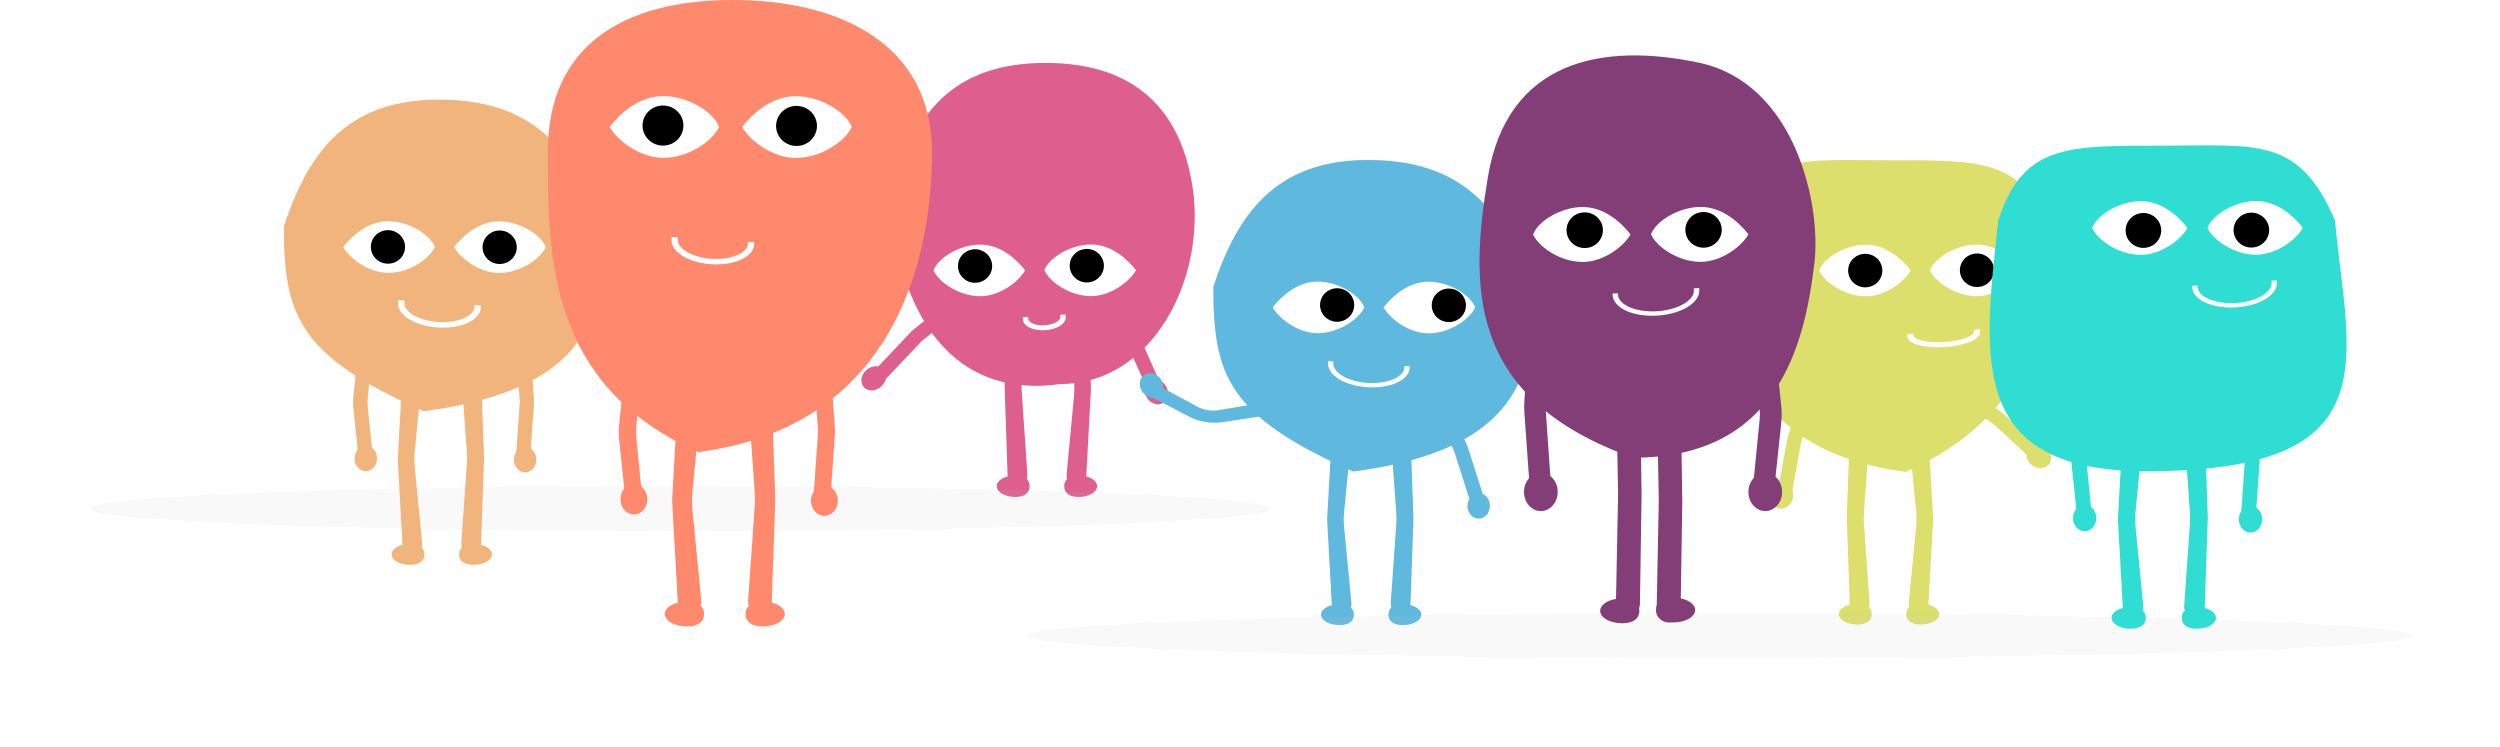 <svg width="502" height="150" viewBox="0 0 502 150" fill="none" xmlns="http://www.w3.org/2000/svg">
<path d="M214.187 97.631C214.187 98.108 214.347 98.498 214.68 98.779C215.024 99.069 215.615 99.295 216.575 99.295C217.534 99.295 218.377 99.069 218.965 98.729C219.565 98.382 219.81 97.976 219.81 97.631C219.81 97.287 219.565 96.881 218.965 96.534C218.377 96.194 217.534 95.968 216.575 95.968C215.615 95.968 215.024 96.194 214.68 96.484C214.347 96.765 214.187 97.155 214.187 97.631Z" fill="#DE5F8D" stroke="#DE5F8D" stroke-width="0.989"/>
<path d="M206.251 97.631C206.251 98.108 206.091 98.498 205.758 98.779C205.414 99.069 204.822 99.295 203.863 99.295C202.904 99.295 202.06 99.069 201.473 98.729C200.873 98.382 200.627 97.976 200.627 97.631C200.627 97.287 200.873 96.881 201.473 96.534C202.06 96.194 202.904 95.968 203.863 95.968C204.822 95.968 205.414 96.194 205.758 96.484C206.091 96.765 206.251 97.155 206.251 97.631Z" fill="#DE5F8D" stroke="#DE5F8D" stroke-width="0.989"/>
<path d="M217.628 60.405C217.585 59.616 216.933 58.998 216.144 58.998C215.268 58.998 214.582 59.752 214.664 60.624L216.153 76.38C216.253 77.435 216.253 78.497 216.154 79.552L214.664 95.354C214.581 96.226 215.267 96.98 216.143 96.98C216.933 96.98 217.585 96.362 217.627 95.573L218.575 77.966L217.628 60.405Z" fill="#DE5F8D" stroke="#DE5F8D" stroke-width="0.989"/>
<path d="M222.117 58.948C221.84 58.561 221.313 58.441 220.897 58.67C220.419 58.933 220.278 59.546 220.593 59.992L225.983 67.636C226.358 68.167 226.681 68.731 226.948 69.321L230.752 77.716C230.977 78.212 231.585 78.413 232.063 78.15C232.479 77.921 232.648 77.417 232.456 76.984L228.691 68.535C228.386 67.85 228.012 67.197 227.574 66.585L222.117 58.948Z" fill="#DE5F8D" stroke="#DE5F8D" stroke-width="0.989"/>
<path d="M184.716 68.155L184.738 68.131L184.764 68.11L192.725 61.689C193.138 61.355 193.177 60.748 192.809 60.366C192.475 60.018 191.924 59.983 191.548 60.286L183.456 66.798L176.21 74.454C175.879 74.804 175.881 75.347 176.216 75.694C176.583 76.077 177.203 76.075 177.568 75.691L184.716 68.155Z" fill="#DE5F8D" stroke="#DE5F8D" stroke-width="0.989"/>
<path d="M204.61 77.757L204.608 77.723L204.61 77.689L205.803 60.597C205.864 59.733 205.179 58.998 204.313 58.998C203.508 58.998 202.848 59.636 202.82 60.441L202.225 77.724L202.822 95.534C202.849 96.34 203.51 96.98 204.316 96.98C205.181 96.98 205.866 96.247 205.808 95.383L204.61 77.757Z" fill="#DE5F8D" stroke="#DE5F8D" stroke-width="0.989"/>
<path d="M174.245 74.714C173.298 75.589 173.24 76.808 173.849 77.441C174.457 78.074 175.702 78.09 176.649 77.215C177.596 76.34 177.654 75.121 177.045 74.489C176.437 73.856 175.192 73.84 174.245 74.714Z" fill="#DE5F8D" stroke="#DE5F8D" stroke-width="0.989"/>
<path d="M230.654 79.49C231.288 80.596 232.479 80.95 233.259 80.521C234.038 80.092 234.349 78.91 233.715 77.804C233.081 76.698 231.89 76.343 231.11 76.773C230.331 77.202 230.02 78.384 230.654 79.49Z" fill="#DE5F8D" stroke="#DE5F8D" stroke-width="0.989"/>
<path d="M179.835 37.883C177.825 46.799 183.01 81.339 212.86 77.117C231.563 77.117 242.125 55.844 239.513 37.883C237.293 22.614 228.467 12.633 209.9 12.633C191.332 12.633 183.171 23.084 179.835 37.883Z" fill="#DE5F8D"/>
<path d="M209.7 54.272C210.913 56.812 215.018 59.464 219.068 59.461C223.119 59.457 226.897 56.442 228.106 54.256C226.288 51.932 223.11 49.086 219.059 49.089C215.009 49.093 210.666 51.708 209.7 54.272Z" fill="white"/>
<path d="M187.434 54.292C188.647 56.832 192.752 59.484 196.803 59.481C200.853 59.477 204.632 56.462 205.841 54.276C204.022 51.952 200.844 49.106 196.793 49.109C192.743 49.113 188.401 51.728 187.434 54.292Z" fill="white"/>
<ellipse rx="3.432" ry="3.368" transform="matrix(-0.987 0.161 0.167 0.986 218.229 53.352)" fill="black"/>
<ellipse rx="3.432" ry="3.368" transform="matrix(-0.987 0.161 0.167 0.986 195.791 53.418)" fill="black"/>
<mask id="path-14-outside-1_970_9261" maskUnits="userSpaceOnUse" x="204.514" y="62.573" width="10.244" height="4.626" fill="black">
<rect fill="white" x="204.514" y="62.573" width="10.244" height="4.626"/>
<path d="M205.841 64.118C205.876 64.646 206.316 65.126 207.065 65.453C207.813 65.78 208.809 65.927 209.833 65.862C210.857 65.797 211.825 65.525 212.524 65.106C213.223 64.687 213.596 64.155 213.561 63.627L213.368 63.64C213.401 64.141 213.047 64.646 212.382 65.044C211.718 65.442 210.799 65.7 209.826 65.762C208.854 65.824 207.908 65.684 207.197 65.374C206.486 65.063 206.068 64.607 206.035 64.106L205.841 64.118Z"/>
</mask>
<path d="M205.841 64.118C205.876 64.646 206.316 65.126 207.065 65.453C207.813 65.78 208.809 65.927 209.833 65.862C210.857 65.797 211.825 65.525 212.524 65.106C213.223 64.687 213.596 64.155 213.561 63.627L213.368 63.64C213.401 64.141 213.047 64.646 212.382 65.044C211.718 65.442 210.799 65.7 209.826 65.762C208.854 65.824 207.908 65.684 207.197 65.374C206.486 65.063 206.068 64.607 206.035 64.106L205.841 64.118Z" fill="white"/>
<path d="M205.841 64.118C205.876 64.646 206.316 65.126 207.065 65.453C207.813 65.78 208.809 65.927 209.833 65.862C210.857 65.797 211.825 65.525 212.524 65.106C213.223 64.687 213.596 64.155 213.561 63.627L213.368 63.64C213.401 64.141 213.047 64.646 212.382 65.044C211.718 65.442 210.799 65.7 209.826 65.762C208.854 65.824 207.908 65.684 207.197 65.374C206.486 65.063 206.068 64.607 206.035 64.106L205.841 64.118Z" stroke="white" stroke-width="0.897" mask="url(#path-14-outside-1_970_9261)"/>
<g filter="url(#filter0_d_970_9261)">
<ellipse rx="118.532" ry="4.529" transform="matrix(-1 0 0 1 136.531 102.134)" fill="#C4C4C4" fill-opacity="0.1"/>
</g>
<path d="M84.743 111.321C84.743 111.775 84.587 112.148 84.256 112.419C83.911 112.701 83.318 112.921 82.355 112.921C81.394 112.921 80.548 112.701 79.96 112.371C79.356 112.032 79.12 111.641 79.12 111.321C79.12 111.002 79.356 110.611 79.96 110.272C80.548 109.942 81.394 109.722 82.355 109.722C83.318 109.722 83.911 109.942 84.256 110.224C84.587 110.495 84.743 110.868 84.743 111.321Z" fill="#F1B47C" stroke="#F1B47C" stroke-width="0.989"/>
<path d="M92.679 111.321C92.679 111.775 92.835 112.148 93.166 112.419C93.511 112.701 94.104 112.921 95.067 112.921C96.028 112.921 96.874 112.701 97.462 112.371C98.066 112.032 98.302 111.641 98.302 111.321C98.302 111.002 98.066 110.611 97.462 110.272C96.874 109.942 96.028 109.722 95.067 109.722C94.104 109.722 93.511 109.942 93.166 110.224C92.835 110.495 92.679 110.868 92.679 111.321Z" fill="#F1B47C" stroke="#F1B47C" stroke-width="0.989"/>
<path d="M81.307 75.25C81.351 74.463 82.001 73.848 82.789 73.848C83.666 73.848 84.352 74.603 84.267 75.476L82.788 90.658C82.686 91.709 82.686 92.767 82.788 93.818L84.267 109.045C84.352 109.917 83.666 110.673 82.79 110.673C82.002 110.673 81.351 110.057 81.307 109.27L80.362 92.238L81.307 75.25Z" fill="#F1B47C" stroke="#F1B47C" stroke-width="0.989"/>
<path d="M72.376 70.741C72.425 70.266 72.825 69.906 73.302 69.906C73.853 69.906 74.283 70.381 74.229 70.929L73.359 79.81C73.295 80.456 73.296 81.107 73.36 81.753L74.228 90.531C74.282 91.079 73.852 91.554 73.301 91.554C72.824 91.554 72.424 91.194 72.374 90.72L71.444 81.908C71.365 81.159 71.365 80.404 71.443 79.654L72.376 70.741Z" fill="#F1B47C" stroke="#F1B47C" stroke-width="0.989"/>
<path d="M104.873 80.675L104.876 80.641L104.873 80.606L104.187 70.903C104.149 70.364 104.576 69.906 105.116 69.906C105.605 69.906 106.01 70.284 106.045 70.771L106.7 79.877C106.737 80.386 106.737 80.897 106.701 81.406L106.044 90.688C106.009 91.176 105.604 91.554 105.115 91.554C104.575 91.554 104.148 91.097 104.185 90.558L104.873 80.675Z" fill="#F1B47C" stroke="#F1B47C" stroke-width="0.989"/>
<path d="M93.131 75.448C93.069 74.583 93.753 73.848 94.62 73.848C95.424 73.848 96.083 74.484 96.112 75.287L96.705 92.003L96.11 109.231C96.082 110.035 95.422 110.673 94.617 110.673C93.751 110.673 93.066 109.939 93.127 109.075L94.239 93.193C94.294 92.4 94.293 91.605 94.236 90.812L93.131 75.448Z" fill="#F1B47C" stroke="#F1B47C" stroke-width="0.989"/>
<path d="M107.198 92.287C107.198 93.492 106.353 94.356 105.44 94.356C104.527 94.356 103.682 93.492 103.682 92.287C103.682 91.082 104.527 90.218 105.44 90.218C106.353 90.218 107.198 91.082 107.198 92.287Z" fill="#F1B47C" stroke="#F1B47C" stroke-width="0.989"/>
<path d="M75.206 92.05C75.206 93.255 74.36 94.119 73.448 94.119C72.535 94.119 71.69 93.255 71.69 92.05C71.69 90.845 72.535 89.981 73.448 89.981C74.36 89.981 75.206 90.845 75.206 92.05Z" fill="#F1B47C" stroke="#F1B47C" stroke-width="0.989"/>
<path d="M121.521 45.469C121.521 63.121 118.365 78.191 85.092 82.572C59.803 71.376 57 63.121 57 45.469C61.793 30.886 69.484 20 88.052 20C106.62 20 114.522 29.283 121.521 45.469Z" fill="#F1B47C"/>
<path d="M87.324 49.606C86.11 52.145 82.005 54.798 77.955 54.794C73.904 54.791 70.126 51.775 68.917 49.59C70.736 47.265 73.914 44.419 77.964 44.423C82.015 44.426 86.357 47.042 87.324 49.606Z" fill="white"/>
<path d="M109.589 49.623C108.376 52.163 104.271 54.816 100.221 54.812C96.17 54.809 92.392 51.793 91.183 49.608C93.001 47.283 96.179 44.437 100.23 44.441C104.28 44.444 108.623 47.059 109.589 49.623Z" fill="white"/>
<ellipse rx="3.432" ry="3.368" transform="matrix(0.987 0.161 -0.167 0.986 77.904 49.583)" fill="black"/>
<ellipse rx="3.432" ry="3.368" transform="matrix(0.987 0.161 -0.167 0.986 100.334 49.648)" fill="black"/>
<mask id="path-29-outside-2_970_9261" maskUnits="userSpaceOnUse" x="79.04" y="59.628" width="18.36" height="7.129" fill="black">
<rect fill="white" x="79.04" y="59.628" width="18.36" height="7.129"/>
<path d="M96.109 61.755C96.037 62.831 95.14 63.809 93.613 64.476C92.086 65.143 90.056 65.443 87.968 65.31C85.88 65.177 83.906 64.623 82.48 63.768C81.054 62.914 80.293 61.829 80.364 60.754L80.759 60.779C80.691 61.8 81.414 62.831 82.769 63.642C84.123 64.454 85.998 64.981 87.981 65.107C89.965 65.233 91.894 64.948 93.344 64.315C94.794 63.681 95.647 62.752 95.714 61.73L96.109 61.755Z"/>
</mask>
<path d="M96.109 61.755C96.037 62.831 95.14 63.809 93.613 64.476C92.086 65.143 90.056 65.443 87.968 65.31C85.88 65.177 83.906 64.623 82.48 63.768C81.054 62.914 80.293 61.829 80.364 60.754L80.759 60.779C80.691 61.8 81.414 62.831 82.769 63.642C84.123 64.454 85.998 64.981 87.981 65.107C89.965 65.233 91.894 64.948 93.344 64.315C94.794 63.681 95.647 62.752 95.714 61.73L96.109 61.755Z" fill="white"/>
<path d="M96.109 61.755C96.037 62.831 95.14 63.809 93.613 64.476C92.086 65.143 90.056 65.443 87.968 65.31C85.88 65.177 83.906 64.623 82.48 63.768C81.054 62.914 80.293 61.829 80.364 60.754L80.759 60.779C80.691 61.8 81.414 62.831 82.769 63.642C84.123 64.454 85.998 64.981 87.981 65.107C89.965 65.233 91.894 64.948 93.344 64.315C94.794 63.681 95.647 62.752 95.714 61.73L96.109 61.755Z" stroke="white" stroke-width="0.897" mask="url(#path-29-outside-2_970_9261)"/>
<path d="M140.791 123.286C140.791 123.828 140.604 124.275 140.208 124.599C139.796 124.936 139.087 125.198 137.936 125.198C136.787 125.198 135.775 124.936 135.072 124.541C134.35 124.136 134.068 123.669 134.068 123.286C134.068 122.904 134.35 122.437 135.072 122.032C135.775 121.637 136.787 121.374 137.936 121.374C139.087 121.374 139.796 121.637 140.208 121.974C140.604 122.298 140.791 122.744 140.791 123.286Z" fill="#FF896D" stroke="#FF896D" stroke-width="1.183"/>
<path d="M150.287 123.286C150.287 123.828 150.474 124.275 150.87 124.599C151.282 124.936 151.991 125.198 153.142 125.198C154.292 125.198 155.303 124.936 156.006 124.541C156.728 124.136 157.01 123.669 157.01 123.286C157.01 122.904 156.728 122.437 156.006 122.032C155.303 121.637 154.292 121.374 153.142 121.374C151.991 121.374 151.282 121.637 150.87 121.974C150.474 122.298 150.287 122.744 150.287 123.286Z" fill="#FF896D" stroke="#FF896D" stroke-width="1.183"/>
<path d="M136.682 80.163C136.735 79.222 137.512 78.486 138.454 78.486C139.503 78.486 140.323 79.39 140.221 80.433L138.453 98.584C138.331 99.84 138.33 101.105 138.453 102.362L140.222 120.565C140.323 121.609 139.503 122.512 138.455 122.512C137.513 122.512 136.735 121.776 136.683 120.835L135.553 100.473L136.682 80.163Z" fill="#FF896D" stroke="#FF896D" stroke-width="1.183"/>
<path d="M126.006 74.773C126.066 74.206 126.544 73.775 127.114 73.775C127.772 73.775 128.287 74.343 128.222 74.998L127.182 85.616C127.106 86.388 127.106 87.166 127.183 87.938L128.221 98.433C128.285 99.088 127.771 99.656 127.112 99.656C126.543 99.656 126.065 99.226 126.005 98.659L124.893 88.124C124.798 87.228 124.798 86.325 124.891 85.43L126.006 74.773Z" fill="#FF896D" stroke="#FF896D" stroke-width="1.183"/>
<path d="M164.859 86.65L164.862 86.609L164.859 86.568L164.039 74.967C163.994 74.323 164.504 73.775 165.15 73.775C165.734 73.775 166.219 74.227 166.261 74.809L167.043 85.696C167.087 86.304 167.087 86.915 167.044 87.523L166.259 98.621C166.218 99.204 165.733 99.656 165.148 99.656C164.503 99.656 163.992 99.109 164.037 98.465L164.859 86.65Z" fill="#FF896D" stroke="#FF896D" stroke-width="1.183"/>
<path d="M150.82 80.399C150.745 79.366 151.564 78.486 152.6 78.486C153.561 78.486 154.349 79.247 154.383 80.208L155.092 100.192L154.381 120.788C154.348 121.75 153.559 122.512 152.596 122.512C151.561 122.512 150.742 121.634 150.815 120.601L152.144 101.615C152.21 100.667 152.209 99.715 152.141 98.768L150.82 80.399Z" fill="#FF896D" stroke="#FF896D" stroke-width="1.183"/>
<path d="M167.638 100.533C167.638 101.973 166.628 103.006 165.537 103.006C164.445 103.006 163.435 101.973 163.435 100.533C163.435 99.092 164.445 98.059 165.537 98.059C166.628 98.059 167.638 99.092 167.638 100.533Z" fill="#FF896D" stroke="#FF896D" stroke-width="1.183"/>
<path d="M129.388 100.246C129.388 101.686 128.378 102.72 127.287 102.72C126.195 102.72 125.185 101.686 125.185 100.246C125.185 98.806 126.195 97.772 127.287 97.772C128.378 97.772 129.388 98.806 129.388 100.246Z" fill="#FF896D" stroke="#FF896D" stroke-width="1.183"/>
<path d="M187.136 30.449C187.136 51.553 180.012 85.538 140.233 90.775C110 77.39 110 51.553 110 30.449C110 9.345 124.926 0 147.124 0C169.322 0 187.136 9.345 187.136 30.449Z" fill="#FF896D"/>
<path d="M144.406 25.487C142.956 28.523 138.048 31.694 133.206 31.69C128.363 31.686 123.846 28.081 122.401 25.468C124.575 22.689 128.374 19.286 133.217 19.291C138.059 19.295 143.251 22.421 144.406 25.487Z" fill="white"/>
<path d="M171.023 25.511C169.573 28.547 164.665 31.718 159.823 31.714C154.98 31.71 150.463 28.105 149.018 25.492C151.192 22.713 154.991 19.31 159.834 19.315C164.676 19.319 169.868 22.445 171.023 25.511Z" fill="white"/>
<ellipse rx="4.103" ry="4.026" transform="matrix(0.987 0.161 -0.167 0.986 133.128 25.212)" fill="black"/>
<ellipse rx="4.103" ry="4.026" transform="matrix(0.987 0.161 -0.167 0.986 159.941 25.288)" fill="black"/>
<mask id="path-43-outside-3_970_9261" maskUnits="userSpaceOnUse" x="133.947" y="46.93" width="18.36" height="7.129" fill="black">
<rect fill="white" x="133.947" y="46.93" width="18.36" height="7.129"/>
<path d="M151.015 49.057C150.944 50.133 150.046 51.112 148.519 51.779C146.993 52.445 144.962 52.745 142.874 52.612C140.786 52.48 138.812 51.925 137.386 51.071C135.96 50.216 135.199 49.132 135.271 48.056L135.665 48.081C135.597 49.103 136.32 50.133 137.675 50.944C139.029 51.756 140.904 52.283 142.888 52.409C144.871 52.535 146.8 52.25 148.25 51.617C149.7 50.984 150.553 50.054 150.62 49.032L151.015 49.057Z"/>
</mask>
<path d="M151.015 49.057C150.944 50.133 150.046 51.112 148.519 51.779C146.993 52.445 144.962 52.745 142.874 52.612C140.786 52.48 138.812 51.925 137.386 51.071C135.96 50.216 135.199 49.132 135.271 48.056L135.665 48.081C135.597 49.103 136.32 50.133 137.675 50.944C139.029 51.756 140.904 52.283 142.888 52.409C144.871 52.535 146.8 52.25 148.25 51.617C149.7 50.984 150.553 50.054 150.62 49.032L151.015 49.057Z" fill="white"/>
<path d="M151.015 49.057C150.944 50.133 150.046 51.112 148.519 51.779C146.993 52.445 144.962 52.745 142.874 52.612C140.786 52.48 138.812 51.925 137.386 51.071C135.96 50.216 135.199 49.132 135.271 48.056L135.665 48.081C135.597 49.103 136.32 50.133 137.675 50.944C139.029 51.756 140.904 52.283 142.888 52.409C144.871 52.535 146.8 52.25 148.25 51.617C149.7 50.984 150.553 50.054 150.62 49.032L151.015 49.057Z" stroke="white" stroke-width="0.897" mask="url(#path-43-outside-3_970_9261)"/>
<path d="M271.366 123.42C271.366 123.874 271.21 124.247 270.879 124.518C270.535 124.799 269.941 125.019 268.979 125.019C268.018 125.019 267.172 124.799 266.584 124.469C265.98 124.13 265.744 123.74 265.744 123.42C265.744 123.101 265.98 122.71 266.584 122.371C267.172 122.041 268.018 121.822 268.979 121.822C269.941 121.822 270.535 122.041 270.879 122.323C271.21 122.594 271.366 122.967 271.366 123.42Z" fill="#5FB8DE" stroke="#5FB8DE" stroke-width="0.989"/>
<path d="M279.298 123.42C279.298 123.874 279.454 124.247 279.785 124.518C280.129 124.799 280.723 125.019 281.685 125.019C282.646 125.019 283.492 124.799 284.08 124.469C284.684 124.13 284.92 123.74 284.92 123.42C284.92 123.101 284.684 122.71 284.08 122.371C283.492 122.041 282.646 121.822 281.685 121.822C280.723 121.822 280.129 122.041 279.785 122.323C279.454 122.594 279.298 122.967 279.298 123.42Z" fill="#5FB8DE" stroke="#5FB8DE" stroke-width="0.989"/>
<path d="M267.924 87.362C267.967 86.575 268.618 85.96 269.406 85.96C270.282 85.96 270.968 86.715 270.883 87.588L269.405 102.766C269.302 103.816 269.302 104.874 269.404 105.925L270.883 121.147C270.968 122.02 270.283 122.775 269.406 122.775C268.618 122.775 267.968 122.16 267.924 121.373L266.98 104.345L267.924 87.362Z" fill="#5FB8DE" stroke="#5FB8DE" stroke-width="0.989"/>
<path d="M252.689 83.171C253.038 83.118 253.314 82.849 253.377 82.502C253.478 81.946 252.997 81.461 252.438 81.555L244.827 82.839C243.231 83.109 241.595 82.84 240.176 82.075L232.835 78.118C232.338 77.85 231.721 78.148 231.621 78.705C231.557 79.059 231.73 79.413 232.048 79.58L238.892 83.161C240.936 84.23 243.273 84.618 245.563 84.266L252.689 83.171Z" fill="#5FB8DE" stroke="#5FB8DE" stroke-width="0.989"/>
<path d="M292.405 90.29L292.395 90.257L292.38 90.226L288.128 81.431C287.893 80.947 288.121 80.371 288.623 80.178C289.077 80.004 289.594 80.208 289.806 80.646L293.808 88.898C294.03 89.357 294.22 89.829 294.375 90.314L297.22 99.199C297.368 99.663 297.131 100.157 296.676 100.332C296.174 100.525 295.609 100.254 295.444 99.743L292.405 90.29Z" fill="#5FB8DE" stroke="#5FB8DE" stroke-width="0.989"/>
<path d="M279.756 87.559C279.694 86.695 280.378 85.96 281.244 85.96C282.048 85.96 282.707 86.596 282.736 87.399L283.329 104.11L282.734 121.333C282.706 122.137 282.046 122.775 281.241 122.775C280.375 122.775 279.691 122.041 279.751 121.177L280.863 105.3C280.918 104.508 280.918 103.712 280.861 102.92L279.756 87.559Z" fill="#5FB8DE" stroke="#5FB8DE" stroke-width="0.989"/>
<path d="M298.68 101.623C298.654 102.827 297.791 103.674 296.878 103.655C295.966 103.636 295.14 102.755 295.166 101.551C295.192 100.346 296.055 99.5 296.967 99.519C297.879 99.538 298.706 100.419 298.68 101.623Z" fill="#5FB8DE" stroke="#5FB8DE" stroke-width="0.989"/>
<path d="M232.703 76.466C232.044 75.442 230.858 75.159 230.092 75.632C229.326 76.106 229.076 77.278 229.736 78.302C230.395 79.326 231.582 79.609 232.348 79.136C233.113 78.662 233.363 77.49 232.703 76.466Z" fill="#5FB8DE" stroke="#5FB8DE" stroke-width="0.989"/>
<path d="M308.136 57.589C308.136 75.237 304.981 90.302 271.717 94.682C246.436 83.489 243.633 75.237 243.633 57.589C248.424 43.01 256.114 32.127 274.676 32.127C293.239 32.127 301.139 41.408 308.136 57.589Z" fill="#5FB8DE"/>
<path d="M273.959 61.722C272.746 64.261 268.643 66.913 264.593 66.909C260.544 66.906 256.766 63.891 255.558 61.706C257.376 59.382 260.553 56.537 264.602 56.541C268.652 56.544 272.993 59.158 273.959 61.722Z" fill="white"/>
<path d="M296.225 61.744C295.012 64.283 290.908 66.935 286.859 66.931C282.809 66.928 279.032 63.913 277.823 61.728C279.641 59.404 282.819 56.559 286.868 56.562C290.918 56.566 295.259 59.181 296.225 61.744Z" fill="white"/>
<ellipse rx="3.431" ry="3.367" transform="matrix(0.987 0.161 -0.167 0.986 268.497 61.246)" fill="black"/>
<ellipse rx="3.431" ry="3.367" transform="matrix(0.987 0.161 -0.167 0.986 290.927 61.312)" fill="black"/>
<mask id="path-57-outside-4_970_9261" maskUnits="userSpaceOnUse" x="265.673" y="71.744" width="18.36" height="7.129" fill="black">
<rect fill="white" x="265.673" y="71.744" width="18.36" height="7.129"/>
<path d="M282.737 73.87C282.666 74.946 281.769 75.924 280.242 76.591C278.716 77.257 276.686 77.557 274.599 77.424C272.512 77.292 270.538 76.737 269.113 75.883C267.687 75.029 266.926 73.945 266.997 72.869L267.392 72.894C267.324 73.916 268.047 74.946 269.401 75.757C270.755 76.569 272.63 77.095 274.612 77.221C276.595 77.347 278.523 77.063 279.973 76.429C281.423 75.796 282.275 74.867 282.343 73.845L282.737 73.87Z"/>
</mask>
<path d="M282.737 73.87C282.666 74.946 281.769 75.924 280.242 76.591C278.716 77.257 276.686 77.557 274.599 77.424C272.512 77.292 270.538 76.737 269.113 75.883C267.687 75.029 266.926 73.945 266.997 72.869L267.392 72.894C267.324 73.916 268.047 74.946 269.401 75.757C270.755 76.569 272.63 77.095 274.612 77.221C276.595 77.347 278.523 77.063 279.973 76.429C281.423 75.796 282.275 74.867 282.343 73.845L282.737 73.87Z" fill="white"/>
<path d="M282.737 73.87C282.666 74.946 281.769 75.924 280.242 76.591C278.716 77.257 276.686 77.557 274.599 77.424C272.512 77.292 270.538 76.737 269.113 75.883C267.687 75.029 266.926 73.945 266.997 72.869L267.392 72.894C267.324 73.916 268.047 74.946 269.401 75.757C270.755 76.569 272.63 77.095 274.612 77.221C276.595 77.347 278.523 77.063 279.973 76.429C281.423 75.796 282.275 74.867 282.343 73.845L282.737 73.87Z" stroke="white" stroke-width="0.664" mask="url(#path-57-outside-4_970_9261)"/>
<path d="M383.288 123.314C383.288 123.767 383.444 124.141 383.776 124.412C384.12 124.693 384.714 124.913 385.676 124.913C386.638 124.913 387.483 124.693 388.072 124.363C388.676 124.024 388.912 123.634 388.912 123.314C388.912 122.994 388.676 122.604 388.072 122.265C387.483 121.935 386.638 121.715 385.676 121.715C384.714 121.715 384.12 121.935 383.776 122.216C383.444 122.487 383.288 122.861 383.288 123.314Z" fill="#DDDF6C" stroke="#DDDF6C" stroke-width="0.989"/>
<path d="M375.352 123.314C375.352 123.767 375.196 124.141 374.865 124.412C374.521 124.693 373.927 124.913 372.964 124.913C372.003 124.913 371.157 124.693 370.569 124.363C369.965 124.024 369.729 123.634 369.729 123.314C369.729 122.994 369.965 122.604 370.569 122.265C371.157 121.935 372.003 121.715 372.964 121.715C373.927 121.715 374.521 121.935 374.865 122.216C375.196 122.487 375.352 122.861 375.352 123.314Z" fill="#DDDF6C" stroke="#DDDF6C" stroke-width="0.989"/>
<path d="M386.732 87.245C386.688 86.459 386.038 85.843 385.25 85.843C384.373 85.843 383.687 86.599 383.772 87.472L385.251 102.654C385.353 103.705 385.353 104.763 385.251 105.814L383.772 121.04C383.687 121.913 384.373 122.669 385.249 122.669C386.037 122.669 386.688 122.053 386.732 121.266L387.677 104.234L386.732 87.245Z" fill="#DDDF6C" stroke="#DDDF6C" stroke-width="0.989"/>
<path d="M392.872 77.728C392.471 77.483 391.945 77.575 391.653 77.942C391.318 78.365 391.424 78.977 391.883 79.263L399.621 84.076C400.168 84.417 400.681 84.808 401.151 85.245L407.731 91.349C408.126 91.715 408.758 91.666 409.093 91.244C409.385 90.877 409.347 90.354 409.006 90.034L402.441 83.863C401.899 83.354 401.306 82.901 400.67 82.511L392.872 77.728Z" fill="#DDDF6C" stroke="#DDDF6C" stroke-width="0.989"/>
<path d="M361.229 88.483L361.235 88.449L361.246 88.416L364.327 79.167C364.498 78.655 364.198 78.11 363.674 77.981C363.201 77.864 362.714 78.132 362.559 78.595L359.656 87.274C359.495 87.758 359.367 88.252 359.276 88.753L357.601 97.917C357.514 98.397 357.813 98.859 358.287 98.976C358.81 99.105 359.338 98.765 359.435 98.235L361.229 88.483Z" fill="#DDDF6C" stroke="#DDDF6C" stroke-width="0.989"/>
<path d="M374.9 87.443C374.963 86.579 374.278 85.843 373.411 85.843C372.608 85.843 371.948 86.48 371.92 87.283L371.327 103.999L371.921 121.226C371.949 122.031 372.609 122.669 373.414 122.669C374.28 122.669 374.965 121.934 374.905 121.07L373.793 105.189C373.737 104.396 373.738 103.6 373.795 102.808L374.9 87.443Z" fill="#DDDF6C" stroke="#DDDF6C" stroke-width="0.989"/>
<path d="M356.083 99.189C355.783 100.359 356.388 101.399 357.272 101.617C358.155 101.835 359.191 101.2 359.491 100.03C359.791 98.86 359.186 97.82 358.302 97.603C357.418 97.385 356.383 98.019 356.083 99.189Z" fill="#DDDF6C" stroke="#DDDF6C" stroke-width="0.989"/>
<path d="M408.324 93.01C409.306 93.759 410.519 93.624 411.07 92.929C411.622 92.235 411.457 91.049 410.475 90.3C409.493 89.551 408.28 89.686 407.729 90.38C407.177 91.075 407.342 92.261 408.324 93.01Z" fill="#DDDF6C" stroke="#DDDF6C" stroke-width="0.989"/>
<path d="M346.273 46.604C346.273 67.208 349.38 90.374 382.653 94.755C407.941 83.559 411.266 64.256 411.266 46.604C406.473 32.021 398.26 32.184 379.692 32.184C361.125 32.184 353.272 30.418 346.273 46.604Z" fill="#DDDF6C"/>
<path d="M387.544 54.29C388.757 56.83 392.862 59.482 396.912 59.478C400.963 59.475 404.741 56.459 405.95 54.274C404.131 51.95 400.953 49.103 396.903 49.107C392.852 49.111 388.51 51.726 387.544 54.29Z" fill="white"/>
<path d="M365.278 54.31C366.491 56.849 370.596 59.502 374.647 59.498C378.697 59.495 382.475 56.48 383.684 54.294C381.866 51.969 378.688 49.123 374.637 49.127C370.587 49.13 366.244 51.746 365.278 54.31Z" fill="white"/>
<ellipse rx="3.432" ry="3.368" transform="matrix(-0.987 0.161 0.167 0.986 396.979 54.267)" fill="black"/>
<ellipse rx="3.432" ry="3.368" transform="matrix(-0.987 0.161 0.167 0.986 374.541 54.332)" fill="black"/>
<mask id="path-71-outside-5_970_9261" maskUnits="userSpaceOnUse" x="382.12" y="65.314" width="16.232" height="5.007" fill="black">
<rect fill="white" x="382.12" y="65.314" width="16.232" height="5.007"/>
<path d="M383.42 67.469C383.458 68.057 384.22 68.574 385.537 68.908C386.854 69.241 388.618 69.364 390.441 69.248C392.265 69.132 393.998 68.787 395.26 68.29C396.522 67.792 397.209 67.182 397.17 66.595L396.826 66.617C396.863 67.175 396.21 67.754 395.011 68.227C393.813 68.699 392.166 69.026 390.434 69.136C388.702 69.247 387.026 69.131 385.775 68.814C384.524 68.497 383.801 68.006 383.764 67.447L383.42 67.469Z"/>
</mask>
<path d="M383.42 67.469C383.458 68.057 384.22 68.574 385.537 68.908C386.854 69.241 388.618 69.364 390.441 69.248C392.265 69.132 393.998 68.787 395.26 68.29C396.522 67.792 397.209 67.182 397.17 66.595L396.826 66.617C396.863 67.175 396.21 67.754 395.011 68.227C393.813 68.699 392.166 69.026 390.434 69.136C388.702 69.247 387.026 69.131 385.775 68.814C384.524 68.497 383.801 68.006 383.764 67.447L383.42 67.469Z" fill="white"/>
<path d="M383.42 67.469C383.458 68.057 384.22 68.574 385.537 68.908C386.854 69.241 388.618 69.364 390.441 69.248C392.265 69.132 393.998 68.787 395.26 68.29C396.522 67.792 397.209 67.182 397.17 66.595L396.826 66.617C396.863 67.175 396.21 67.754 395.011 68.227C393.813 68.699 392.166 69.026 390.434 69.136C388.702 69.247 387.026 69.131 385.775 68.814C384.524 68.497 383.801 68.006 383.764 67.447L383.42 67.469Z" stroke="white" stroke-width="0.897" mask="url(#path-71-outside-5_970_9261)"/>
<g filter="url(#filter1_d_970_9261)">
<ellipse rx="139.148" ry="4.529" transform="matrix(-1 0 0 1 345.258 127.637)" fill="#C4C4C4" fill-opacity="0.1"/>
</g>
<path d="M298.756 35.618C295.186 57.252 294.355 79.991 327.929 91.905C356.847 91.905 362.346 69.527 364.336 52.811C365.732 41.082 360.484 16.709 341.185 12.601C321.887 8.494 302.654 11.998 298.756 35.618Z" fill="#833E78"/>
<path d="M331.506 47.064C332.797 49.765 337.163 52.587 341.471 52.583C345.779 52.579 349.797 49.372 351.083 47.047C349.149 44.575 345.769 41.548 341.461 41.552C337.153 41.556 332.534 44.337 331.506 47.064Z" fill="white"/>
<path d="M307.834 47.083C309.125 49.784 313.491 52.606 317.799 52.602C322.107 52.598 326.125 49.391 327.411 47.066C325.477 44.594 322.097 41.567 317.789 41.571C313.481 41.575 308.862 44.356 307.834 47.083Z" fill="white"/>
<ellipse rx="3.651" ry="3.582" transform="matrix(-0.987 0.161 0.167 0.986 342.073 46.156)" fill="black"/>
<ellipse rx="3.651" ry="3.582" transform="matrix(-0.987 0.161 0.167 0.986 318.213 46.225)" fill="black"/>
<mask id="path-78-outside-6_970_9261" maskUnits="userSpaceOnUse" x="322.836" y="56.813" width="19.358" height="7.193" fill="black">
<rect fill="white" x="322.836" y="56.813" width="19.358" height="7.193"/>
<path d="M324.142 59.262C324.217 60.406 325.172 61.447 326.796 62.156C328.42 62.866 330.579 63.185 332.8 63.043C335.02 62.902 337.12 62.312 338.637 61.403C340.153 60.495 340.963 59.341 340.887 58.197L340.468 58.224C340.54 59.311 339.771 60.406 338.33 61.269C336.889 62.133 334.895 62.693 332.786 62.827C330.676 62.961 328.625 62.658 327.082 61.985C325.54 61.311 324.633 60.322 324.561 59.235L324.142 59.262Z"/>
</mask>
<path d="M324.142 59.262C324.217 60.406 325.172 61.447 326.796 62.156C328.42 62.866 330.579 63.185 332.8 63.043C335.02 62.902 337.12 62.312 338.637 61.403C340.153 60.495 340.963 59.341 340.887 58.197L340.468 58.224C340.54 59.311 339.771 60.406 338.33 61.269C336.889 62.133 334.895 62.693 332.786 62.827C330.676 62.961 328.625 62.658 327.082 61.985C325.54 61.311 324.633 60.322 324.561 59.235L324.142 59.262Z" fill="white"/>
<path d="M324.142 59.262C324.217 60.406 325.172 61.447 326.796 62.156C328.42 62.866 330.579 63.185 332.8 63.043C335.02 62.902 337.12 62.312 338.637 61.403C340.153 60.495 340.963 59.341 340.887 58.197L340.468 58.224C340.54 59.311 339.771 60.406 338.33 61.269C336.889 62.133 334.895 62.693 332.786 62.827C330.676 62.961 328.625 62.658 327.082 61.985C325.54 61.311 324.633 60.322 324.561 59.235L324.142 59.262Z" stroke="white" stroke-width="0.664" mask="url(#path-78-outside-6_970_9261)"/>
<path d="M328.596 122.657C328.596 123.197 328.41 123.642 328.015 123.965C327.605 124.301 326.897 124.563 325.75 124.563C324.604 124.563 323.596 124.301 322.895 123.907C322.176 123.503 321.894 123.038 321.894 122.657C321.894 122.276 322.176 121.81 322.895 121.406C323.596 121.013 324.604 120.751 325.75 120.751C326.897 120.751 327.605 121.013 328.015 121.349C328.41 121.672 328.596 122.117 328.596 122.657Z" fill="#833E78" stroke="#833E78" stroke-width="1.179"/>
<path d="M333.107 122.494C333.107 123.035 333.293 123.48 333.688 123.803C334.098 124.138 334.806 124.4 335.953 124.4C337.099 124.4 338.107 124.138 338.808 123.745C339.528 123.341 339.809 122.875 339.809 122.494C339.809 122.113 339.528 121.648 338.808 121.244C338.107 120.85 337.099 120.588 335.953 120.588C334.806 120.588 334.098 120.85 333.688 121.186C333.293 121.509 333.107 121.954 333.107 122.494Z" fill="#833E78" stroke="#833E78" stroke-width="1.179"/>
<path d="M333.675 100.443L333.676 100.431L333.675 100.42L333.238 77.699C333.219 76.681 334.039 75.844 335.058 75.844C336.053 75.844 336.863 76.643 336.878 77.638L337.211 100.729L336.879 122.607C336.864 123.602 336.054 124.4 335.059 124.4C334.04 124.4 333.219 123.563 333.239 122.544L333.675 100.443Z" fill="#833E78" stroke="#833E78" stroke-width="1.179"/>
<path d="M325.503 99.101L325.504 99.089L325.503 99.078L325.066 76.358C325.047 75.339 325.867 74.502 326.886 74.502C327.881 74.502 328.691 75.301 328.706 76.296L329.039 99.387L328.707 121.266C328.692 122.26 327.882 123.058 326.887 123.058C325.868 123.058 325.047 122.221 325.067 121.202L325.503 99.101Z" fill="#833E78" stroke="#833E78" stroke-width="1.179"/>
<path d="M355.525 68.086C355.45 67.373 354.849 66.831 354.132 66.831C353.304 66.831 352.657 67.545 352.738 68.368L354.047 81.722C354.142 82.693 354.142 83.672 354.045 84.643L352.74 97.841C352.659 98.665 353.306 99.379 354.134 99.379C354.85 99.379 355.451 98.838 355.527 98.126L356.926 84.876C357.045 83.749 357.045 82.614 356.927 81.488L355.525 68.086Z" fill="#833E78" stroke="#833E78" stroke-width="1.487"/>
<path d="M309.588 81.681L309.584 81.629L309.588 81.577L310.619 66.988C310.677 66.178 310.035 65.489 309.222 65.489C308.488 65.489 307.878 66.056 307.826 66.789L306.841 80.481C306.786 81.246 306.786 82.013 306.84 82.778L307.828 96.735C307.88 97.469 308.49 98.037 309.225 98.037C310.037 98.037 310.678 97.349 310.622 96.539L309.588 81.681Z" fill="#833E78" stroke="#833E78" stroke-width="1.487"/>
<path d="M306.76 98.78C306.76 100.591 308.03 101.891 309.403 101.891C310.775 101.891 312.045 100.591 312.045 98.78C312.045 96.968 310.775 95.669 309.403 95.669C308.03 95.669 306.76 96.968 306.76 98.78Z" fill="#833E78" stroke="#833E78" stroke-width="1.487"/>
<path d="M351.822 98.78C351.822 100.591 353.093 101.891 354.465 101.891C355.837 101.891 357.108 100.591 357.108 98.78C357.108 96.968 355.837 95.669 354.465 95.669C353.093 95.669 351.822 96.968 351.822 98.78Z" fill="#833E78" stroke="#833E78" stroke-width="1.487"/>
<path d="M430.358 124.064C430.358 124.535 430.195 124.924 429.851 125.206C429.492 125.499 428.875 125.728 427.873 125.728C426.873 125.728 425.993 125.499 425.381 125.155C424.752 124.803 424.507 124.396 424.507 124.064C424.507 123.731 424.752 123.325 425.381 122.972C425.993 122.629 426.873 122.4 427.873 122.4C428.875 122.4 429.492 122.629 429.851 122.922C430.195 123.204 430.358 123.592 430.358 124.064Z" fill="#30DDD3" stroke="#30DDD3" stroke-width="1.029"/>
<path d="M438.611 124.064C438.611 124.535 438.773 124.924 439.118 125.206C439.476 125.499 440.094 125.728 441.096 125.728C442.096 125.728 442.976 125.499 443.588 125.155C444.216 124.803 444.462 124.396 444.462 124.064C444.462 123.731 444.216 123.325 443.588 122.972C442.976 122.629 442.096 122.4 441.096 122.4C440.094 122.4 439.476 122.629 439.118 122.922C438.773 123.204 438.611 123.592 438.611 124.064Z" fill="#30DDD3" stroke="#30DDD3" stroke-width="1.029"/>
<path d="M426.771 86.536C426.817 85.718 427.494 85.077 428.314 85.077C429.226 85.077 429.94 85.864 429.851 86.772L428.313 102.568C428.206 103.661 428.206 104.762 428.312 105.855L429.852 121.698C429.94 122.606 429.226 123.392 428.314 123.392C427.494 123.392 426.817 122.751 426.772 121.933L425.789 104.212L426.771 86.536Z" fill="#30DDD3" stroke="#30DDD3" stroke-width="1.029"/>
<path d="M417.485 81.842C417.537 81.348 417.953 80.974 418.449 80.974C419.022 80.974 419.47 81.467 419.414 82.037L418.508 91.278C418.442 91.95 418.442 92.627 418.509 93.299L419.412 102.433C419.469 103.003 419.021 103.497 418.448 103.497C417.952 103.497 417.536 103.123 417.484 102.63L416.516 93.46C416.433 92.681 416.433 91.895 416.515 91.116L417.485 81.842Z" fill="#30DDD3" stroke="#30DDD3" stroke-width="1.029"/>
<path d="M451.3 92.178L451.303 92.142L451.3 92.106L450.587 82.011C450.547 81.45 450.991 80.974 451.553 80.974C452.061 80.974 452.483 81.366 452.52 81.873L453.201 91.348C453.239 91.877 453.239 92.409 453.202 92.938L452.518 102.596C452.482 103.104 452.06 103.497 451.552 103.497C450.99 103.497 450.546 103.021 450.585 102.461L451.3 92.178Z" fill="#30DDD3" stroke="#30DDD3" stroke-width="1.029"/>
<path d="M439.095 86.742C439.03 85.842 439.742 85.077 440.644 85.077C441.48 85.077 442.166 85.739 442.196 86.575L442.813 103.967L442.194 121.891C442.165 122.728 441.478 123.392 440.641 123.392C439.74 123.392 439.027 122.628 439.09 121.729L440.247 105.205C440.305 104.38 440.304 103.552 440.245 102.728L439.095 86.742Z" fill="#30DDD3" stroke="#30DDD3" stroke-width="1.029"/>
<path d="M453.727 104.262C453.727 105.515 452.848 106.415 451.898 106.415C450.949 106.415 450.069 105.515 450.069 104.262C450.069 103.009 450.949 102.109 451.898 102.109C452.848 102.109 453.727 103.009 453.727 104.262Z" fill="#30DDD3" stroke="#30DDD3" stroke-width="1.029"/>
<path d="M420.43 104.011C420.43 105.265 419.551 106.164 418.601 106.164C417.652 106.164 416.772 105.265 416.772 104.011C416.772 102.758 417.652 101.858 418.601 101.858C419.551 101.858 420.43 102.758 420.43 104.011Z" fill="#30DDD3" stroke="#30DDD3" stroke-width="1.029"/>
<path d="M468.866 44.252C471.434 72.214 480.494 94.625 431.057 94.625C394.73 94.625 398.324 71.639 401.245 44.252C406.232 29.079 414.777 29.248 434.095 29.248C453.414 29.248 461.584 27.411 468.866 44.252Z" fill="#30DDD3"/>
<path d="M443.26 45.754C444.523 48.397 448.793 51.156 453.008 51.153C457.222 51.149 461.153 48.012 462.411 45.738C460.519 43.319 457.212 40.358 452.998 40.362C448.784 40.365 444.266 43.086 443.26 45.754Z" fill="white"/>
<path d="M420.096 45.777C421.358 48.419 425.629 51.179 429.844 51.175C434.058 51.172 437.989 48.034 439.247 45.76C437.355 43.342 434.048 40.38 429.834 40.384C425.62 40.388 421.102 43.109 420.096 45.777Z" fill="white"/>
<ellipse rx="3.571" ry="3.504" transform="matrix(-0.987 0.161 0.167 0.986 452.076 46.205)" fill="black"/>
<ellipse rx="3.571" ry="3.504" transform="matrix(-0.987 0.161 0.167 0.986 430.396 46.274)" fill="black"/>
<mask id="path-100-outside-7_970_9261" maskUnits="userSpaceOnUse" x="439.85" y="55.357" width="18.36" height="7.129" fill="black">
<rect fill="white" x="439.85" y="55.357" width="18.36" height="7.129"/>
<path d="M440.515 57.689C440.59 58.808 441.524 59.827 443.112 60.52C444.7 61.214 446.813 61.526 448.985 61.388C451.158 61.25 453.211 60.673 454.695 59.784C456.179 58.895 456.971 57.766 456.897 56.647L456.486 56.673C456.557 57.736 455.804 58.808 454.395 59.653C452.986 60.497 451.035 61.045 448.971 61.177C446.908 61.308 444.901 61.011 443.392 60.352C441.883 59.694 440.996 58.726 440.926 57.663L440.515 57.689Z"/>
</mask>
<path d="M440.515 57.689C440.59 58.808 441.524 59.827 443.112 60.52C444.7 61.214 446.813 61.526 448.985 61.388C451.158 61.25 453.211 60.673 454.695 59.784C456.179 58.895 456.971 57.766 456.897 56.647L456.486 56.673C456.557 57.736 455.804 58.808 454.395 59.653C452.986 60.497 451.035 61.045 448.971 61.177C446.908 61.308 444.901 61.011 443.392 60.352C441.883 59.694 440.996 58.726 440.926 57.663L440.515 57.689Z" fill="white"/>
<path d="M440.515 57.689C440.59 58.808 441.524 59.827 443.112 60.52C444.7 61.214 446.813 61.526 448.985 61.388C451.158 61.25 453.211 60.673 454.695 59.784C456.179 58.895 456.971 57.766 456.897 56.647L456.486 56.673C456.557 57.736 455.804 58.808 454.395 59.653C452.986 60.497 451.035 61.045 448.971 61.177C446.908 61.308 444.901 61.011 443.392 60.352C441.883 59.694 440.996 58.726 440.926 57.663L440.515 57.689Z" stroke="white" stroke-width="0.664" mask="url(#path-100-outside-7_970_9261)"/>
<defs>
<filter id="filter0_d_970_9261" x="0.693" y="80.297" width="271.677" height="43.673" filterUnits="userSpaceOnUse" color-interpolation-filters="sRGB">
<feFlood flood-opacity="0" result="BackgroundImageFix"/>
<feColorMatrix in="SourceAlpha" type="matrix" values="0 0 0 0 0 0 0 0 0 0 0 0 0 0 0 0 0 0 127 0" result="hardAlpha"/>
<feOffset/>
<feGaussianBlur stdDeviation="8.653"/>
<feColorMatrix type="matrix" values="0 0 0 0 0 0 0 0 0 0 0 0 0 0 0 0 0 0 0.3 0"/>
<feBlend mode="normal" in2="BackgroundImageFix" result="effect1_dropShadow_970_9261"/>
<feBlend mode="normal" in="SourceGraphic" in2="effect1_dropShadow_970_9261" result="shape"/>
</filter>
<filter id="filter1_d_970_9261" x="188.802" y="105.801" width="312.911" height="43.673" filterUnits="userSpaceOnUse" color-interpolation-filters="sRGB">
<feFlood flood-opacity="0" result="BackgroundImageFix"/>
<feColorMatrix in="SourceAlpha" type="matrix" values="0 0 0 0 0 0 0 0 0 0 0 0 0 0 0 0 0 0 127 0" result="hardAlpha"/>
<feOffset/>
<feGaussianBlur stdDeviation="8.653"/>
<feColorMatrix type="matrix" values="0 0 0 0 0 0 0 0 0 0 0 0 0 0 0 0 0 0 0.3 0"/>
<feBlend mode="normal" in2="BackgroundImageFix" result="effect1_dropShadow_970_9261"/>
<feBlend mode="normal" in="SourceGraphic" in2="effect1_dropShadow_970_9261" result="shape"/>
</filter>
</defs>
</svg>
